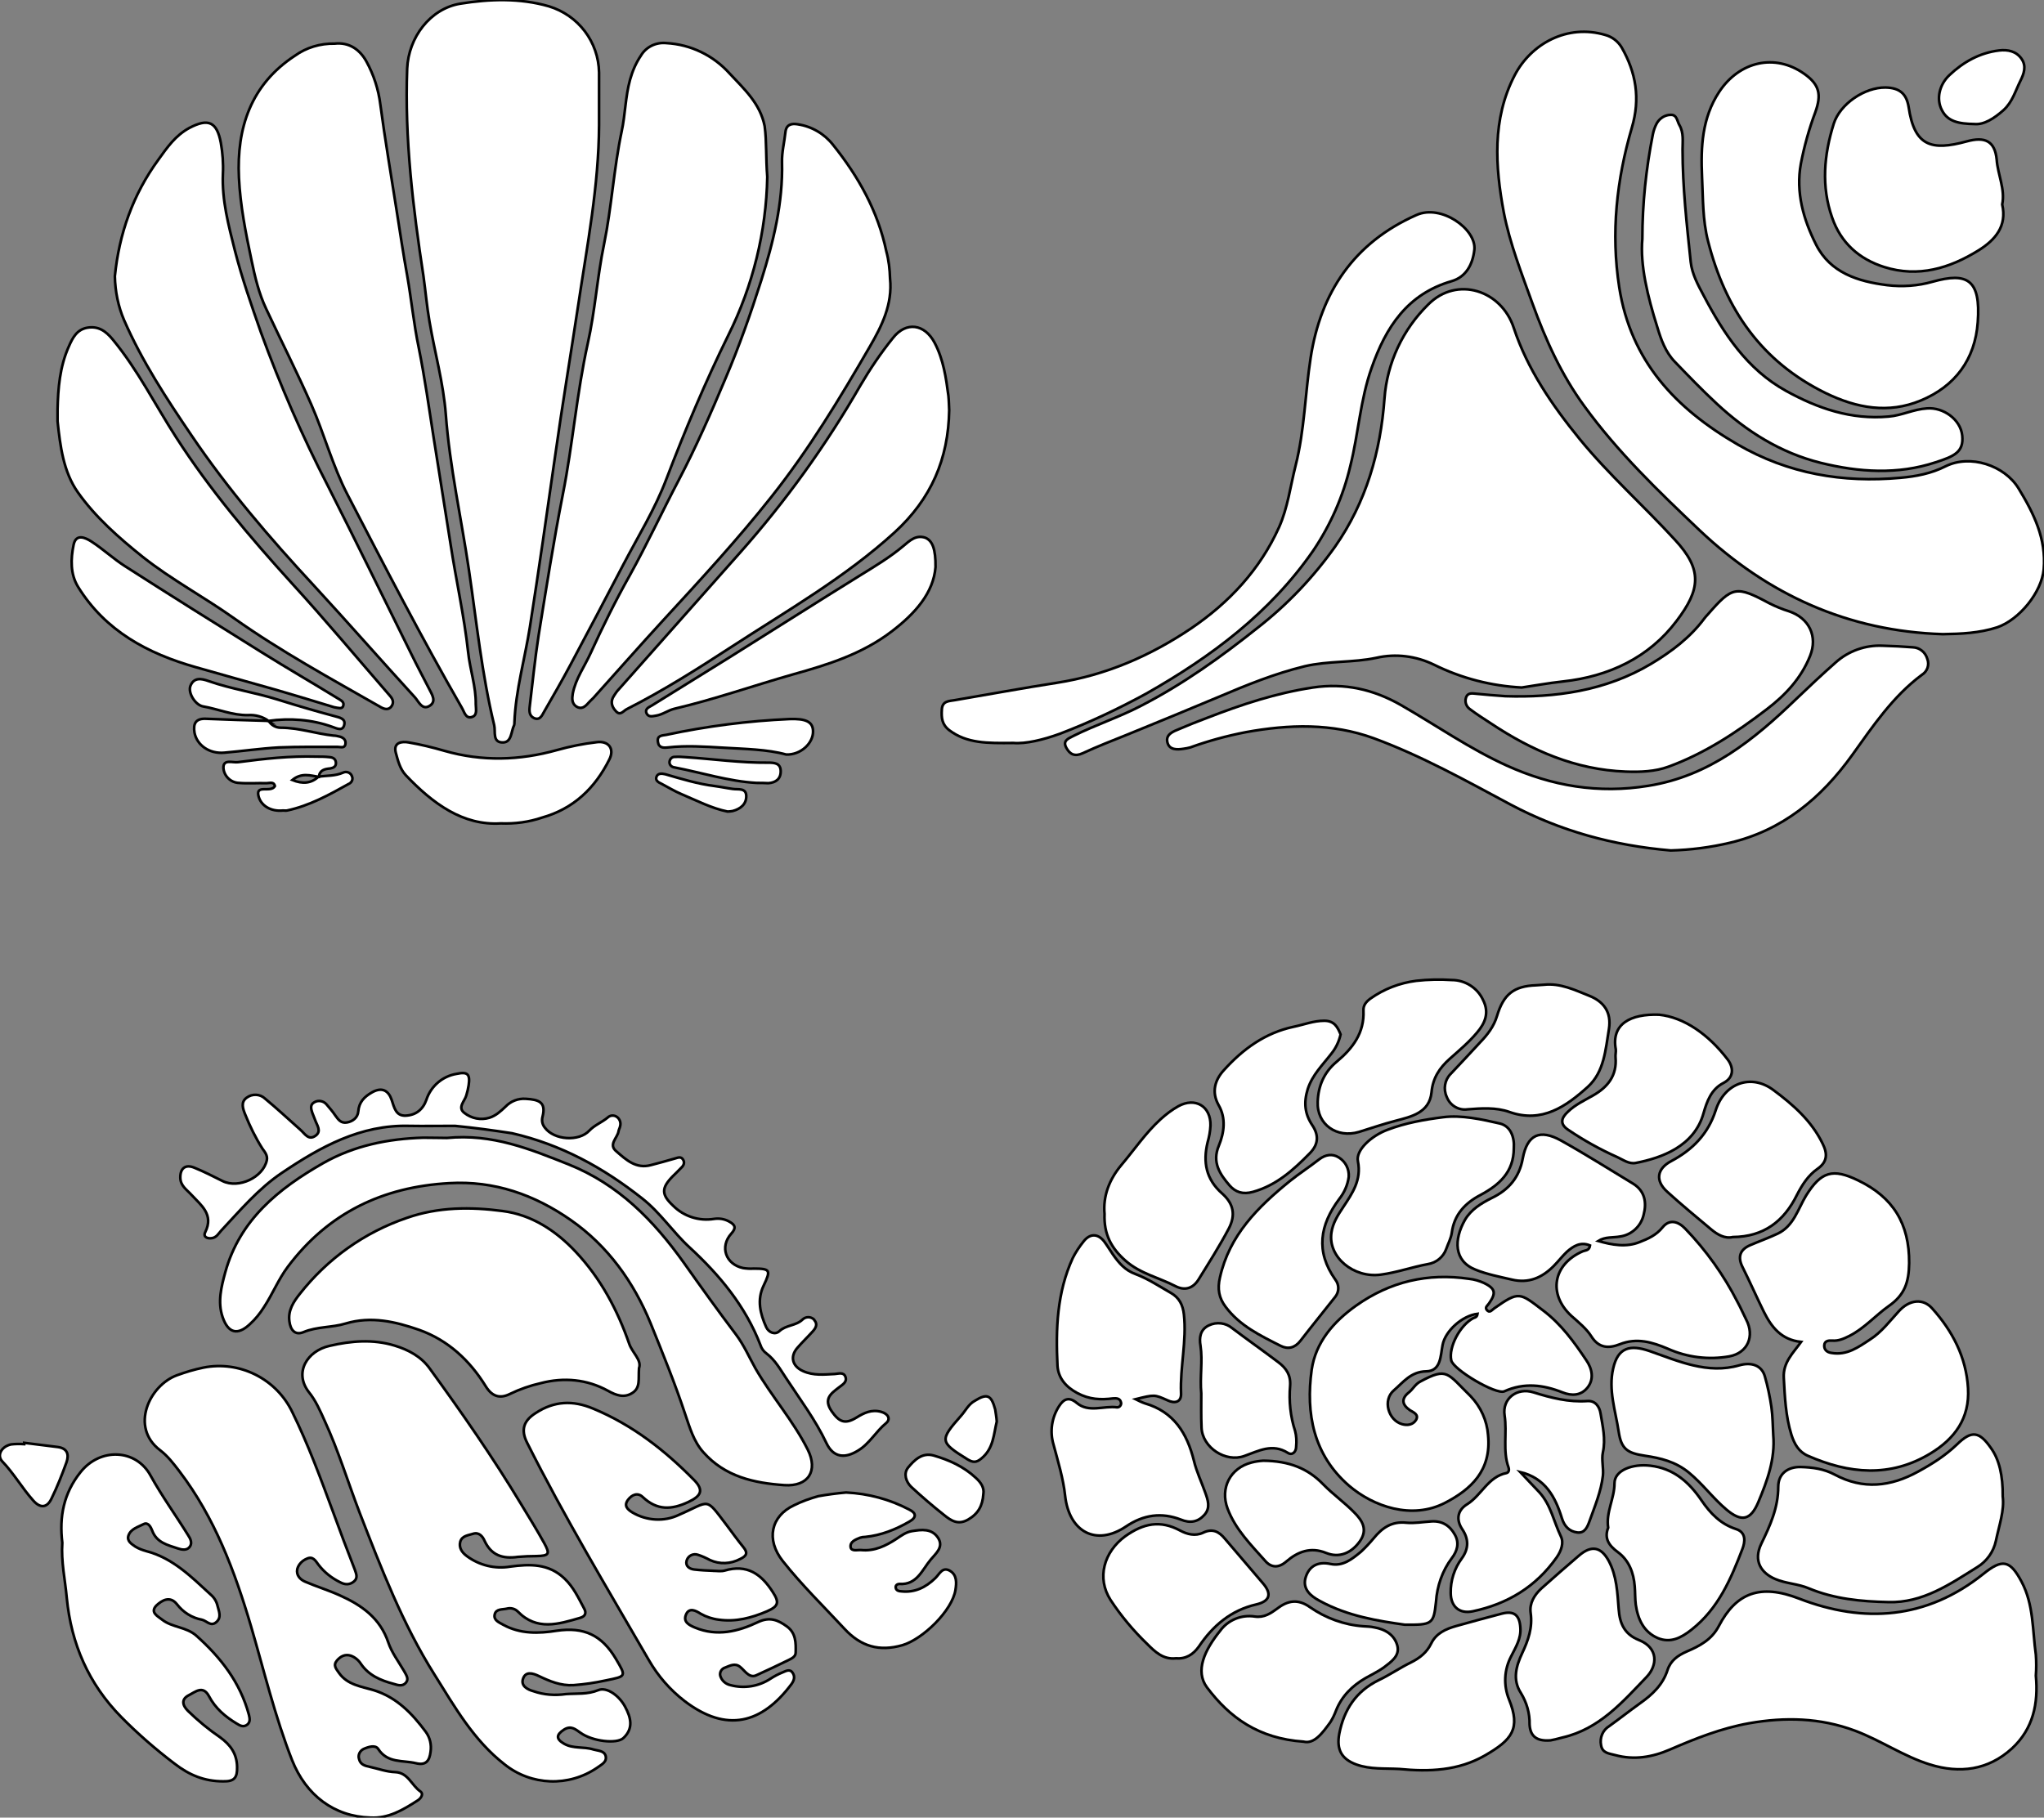 <?xml version="1.0" encoding="utf-8"?>
<!-- Generator: Adobe Illustrator 24.1.0, SVG Export Plug-In . SVG Version: 6.00 Build 0)  -->
<svg version="1.1" id="图层_1" xmlns="http://www.w3.org/2000/svg" xmlns:xlink="http://www.w3.org/1999/xlink" x="0px" y="0px"
	 viewBox="0 0 777.6 691.6" style="enable-background:new 0 0 777.6 691.6;" xml:space="preserve">
<rect x="0" y="0" width="777.6" height="691.6" fill="#808080" stroke="none"/>
<style type="text/css">
	.st0{fill:#FFFFFF;stroke:#000000;stroke-miterlimit:10;}
</style>
<path id="X038203M2Gra5Co14" class="st0" d="M578.9,261.6c-11.6-0.6-22.9-3.5-33.4-8.7c-6.8-3.3-14.5-4.3-21.9-2.6
	c-8.9,1.9-18.2,1.1-27.2,3.2c-11.5,2.8-22.3,7.2-33.1,11.8c-11.4,4.8-22.9,9.5-34.4,14.2c-5.7,2.3-11.4,4.5-17,7.1
	c-3,1.4-4.9,0.4-6.2-2c-1.5-2.7,0.5-3.5,2.7-4.6c8.4-4.2,17.4-7.1,25.8-11.5c15.9-8.2,30.3-18.5,44.2-29.6
	c11.3-8.8,21.2-19.2,29.5-30.9c11.8-16.9,17.3-36,18.8-56.4c1-13.6,7-26.3,16.7-35.8c10.9-10.9,27.8-5.4,32.5,9
	c5.2,15.7,14.5,29.3,25,42.2c11.2,13.7,24.4,25.4,36.3,38.4c10.5,11.3,9.8,18.8,0.6,30.9c-10.5,13.9-25.7,21.1-43.2,23
	C589.1,259.9,583.6,260.9,578.9,261.6z"/>
<path id="XCEFF00M1Gra5OT4_4_" class="st0" d="M739.1,241.3c-36-1.1-66.6-15-92.6-39.6c-15.6-14.8-31.1-29.7-43.8-47.2
	c-8.7-11.9-14.7-25.2-19.7-39c-4.1-11.4-8.6-22.8-10.9-34.6c-3.3-17.6-4.5-35.6,4.1-52.2c6.2-12,20-19.7,34.5-15.4
	c2.6,0.7,4.8,2.4,6.2,4.7c5.5,9.6,7.2,19.5,3.9,30.6c-5.8,19.8-8,40-4.8,60.7c4.4,28.1,21.4,46.1,45,59.8
	c19.3,11.2,40.1,14.7,62,12.7c5.8-0.5,11.7-1.6,17.2-4.4c9.3-4.6,22.3-0.4,27.7,8.4c5.8,9.5,10.6,19.2,9.6,30.8
	c-0.8,8.8-9.3,19.2-17.7,22.1C753,240.9,746.1,241.2,739.1,241.3z"/>
<path id="X6666FFM1Gra3Co13_3_" class="st0" d="M227.9,47.6c-0.1,23.1-4.5,45.6-7.9,68.3c-2.9,19.2-6.1,38.3-8.8,57.5
	c-3.1,21.7-6.2,43.4-9.6,65.1c-1.9,12.1-5.4,24-5.9,36.4c0,0.3,0,0.7-0.1,1c-1.2,2.4-0.9,6.5-4.2,6.6c-4.2,0.1-2.8-4.1-3.4-6.6
	c-4.7-19.4-6.7-39.3-9.6-59s-7.3-39.2-8.8-59.2c-0.9-11.9-4.2-23.5-6.2-35.3c-1-5.7-1.5-11.6-2.3-17.3c-4-26.2-7.2-52.4-6.2-79
	c0.5-11.8,8.7-22.8,20.2-24.7c11.2-1.8,22.6-2.2,33.7,1c11.2,3.4,18.9,13.5,19.1,25.2C227.9,34.3,227.9,40.9,227.9,47.6z"/>
<path id="X6666FFM1Gra3Co13_2_" class="st0" d="M291.9,67.3c-0.4,20.9-5.5,41.5-14.8,60.2c-8.8,17.9-16.5,36.2-23.6,54.8
	c-4.3,11.4-10.7,21.7-16.3,32.4c-6.7,12.8-13.4,25.6-20.2,38.3c-3.2,6-6.6,11.9-10,17.8c-0.8,1.4-1.5,3.3-3.7,2.5
	c-1.9-0.8-2-2.6-1.8-4.3c1.1-9.1,2-18.2,3.4-27.2c2.9-17.9,5.7-35.8,9.2-53.6c3.8-19.1,5.3-38.5,9.5-57.5
	c2.8-12.4,3.6-25.3,6.2-37.8c2.9-14.2,3.7-28.7,6.7-42.9c1.4-6.5,1.4-13.2,3.2-19.7c0.9-3.2,2.2-6.3,4.1-9.1c2-3.4,5.8-5.2,9.7-4.8
	c9.3,0.5,17.9,4.7,24.1,11.6c5.6,6,11.6,11.4,13.3,20C291.7,54,291.3,59.8,291.9,67.3z"/>
<path id="X6666FFM1Gra6Co13_3_" class="st0" d="M127.3,16.6c5.4-0.6,9.5,2.1,12.1,6.8c2.8,5.1,4.6,10.7,5.3,16.4
	c1.8,13.5,4.1,26.9,6.2,40.4c1.3,8.2,2.5,16.4,4,24.6c1.6,9.1,2.5,18.4,4.4,27.5c2.3,11.4,3.9,22.9,5.7,34.4
	c2.1,13.4,4.3,26.9,6.4,40.3c2.1,13.8,5.2,27.4,6.7,41.2c0.7,6.6,3,13,2.9,19.7c0,1.9,0.8,4.5-1.8,5c-2.1,0.4-2.6-2.1-3.5-3.6
	c-15.3-26.6-29.4-53.9-43.5-81.1c-5.6-10.8-8.8-22.9-13.7-34.1c-5.4-12.3-11.5-24.3-17.2-36.5c-2.8-5.9-4.3-12.2-5.6-18.5
	c-2.2-10.4-4.3-20.9-4.8-31.5c-0.9-18.9,4.5-35.4,21.3-46.4C116.5,18.1,121.8,16.5,127.3,16.6z"/>
<path id="XE51F1FM1Gra3OT28_4_" class="st0" d="M215.3,644.6c4.1-0.3,8.2,0.2,12.3-1.5c3.2-1.3,7.9,2,10.2,6.3
	c2.2,4.1,3.3,8.2-0.6,11.9c-2.5,2.4-11.9,1.3-16.4-2c-2-1.4-3.6-2.8-6.2-1.2c-3.1,2-3.1,3.6,0,5.4c3.5,2,7.5,1,11.2,2.2
	c1.7,0.5,4,0.4,4.6,2.4c0.6,2.4-1.6,3.3-3.2,4.5c-10.8,7.4-25.1,6.9-35.3-1.3c-11.7-9.1-18.9-21.8-26.6-34.1
	c-12.1-19.2-20.2-40.3-28.4-61.4c-4.5-11.7-8.1-23.7-13.4-35.2c-1.7-3.8-3.4-7.7-6-10.9c-5.8-7.5-0.6-15.7,7.9-17.6
	c8.2-1.9,16.5-2.6,24.7-0.1c5.3,1.6,10.2,4.2,13.5,8.9c12.2,16.8,24.1,33.9,34.8,51.7c2.9,4.8,5.9,9.6,8.6,14.5c2.3,4.2,2,4.9-3,5
	c-2.3,0-4.7,0.1-7,0.3c-5.7,0.8-10.1-0.5-12.7-6.2c-0.7-1.6-2.1-3.3-4.3-2.6c-1.8,0.6-4.2,0.7-4.9,3c-0.6,2.3,0.6,4.1,2.5,5.5
	c4.7,3.5,10.7,5,16.5,4c7.5-1,14.6-1.2,20.6,4.5c3.5,3.3,5.4,7.5,7.6,11.6c0.9,1.7,0.2,2.9-1.6,3.4c-8.2,2.4-16.5,5-23.7-2.4
	c-1.1-1.1-2.7-1.5-4.2-1.1c-1.7,0.4-4.1,0-4.6,2.2s1.6,3,3.2,3.9c6.5,3.6,13.5,3.4,20.4,2.3c10.3-1.5,17.1,1.6,22.5,10.7
	c4,6.8,4,6.6-3.8,8.2c-4.1,0.9-8.2,1.5-12.3,1.8c-4.9,0.3-9.1-1.5-13.3-3.5c-2.3-1.1-4.9-1.8-5.9,1s1.7,4.2,3.9,4.8
	C206.9,644.9,211.1,645.2,215.3,644.6z"/>
<path id="XE51F1FM1Gra3OT28_3_" class="st0" d="M140.9,691.6c-13.8-0.4-24.5-8.5-29.8-21.9c-6.5-16.6-10.6-33.8-15.6-50.9
	c-6.2-21-13.8-41.3-27.2-58.9c-2.2-2.9-4.5-5.9-7.4-8.1c-11.6-8.8-4-24.7,6.4-28.5c3.3-1.2,6.6-2.2,10-2.9
	c13.8-2.8,27.8,4.2,33.9,16.9c6,12.2,10.7,25,15.4,37.7c2.7,7.4,5.5,14.9,8.4,22.3c0.6,1.7,1.2,3.2-0.4,4.5s-3.4,1.2-5.1,0.3
	c-3.3-1.6-6.2-3.9-8.4-6.8c-1.1-1.5-2.1-3.3-4.4-2.2c-1.7,0.7-3.1,2.1-3.6,3.9c-0.5,2.4,1.1,4,2.9,4.8c4.4,1.9,9,3.3,13.4,5.3
	c8.2,3.7,15.2,8.6,18.3,17.8c1.3,3.9,3.9,7.3,6,10.9c0.8,1.5,2,3,0.7,4.5c-1.3,1.5-3.1,0.9-4.7,0.4c-4.9-1.3-9.4-3.2-12.4-7.6
	c-0.9-1.4-2.2-2.5-3.8-3.1c-2.2-0.7-3.9,0.2-5.3,1.8c-1.6,1.9-0.3,3.2,0.8,4.8c3.2,4.5,8.4,5.1,13.1,6.5c8.8,2.7,14.7,8.9,19.9,15.9
	c1.6,2.2,2.2,4.9,1.8,7.6c-0.4,3.2-1.6,5.3-5.6,4.3c-5-1.2-10.7,0.1-14.3-5.4c-1.1-1.7-3.8-0.8-5.6,0c-1.4,0.7-2.2,2.3-1.7,3.8
	c0.5,2.2,2.3,2.6,4.1,3c3.2,0.7,6.4,1.9,9.7,2c4.9,0.2,6.2,5.1,9.6,7.4c1.2,0.9,0.2,2.5-1,3.3C153.3,688.7,147.7,692,140.9,691.6z"
	/>
<path id="XFF99FFM1Color9_3_" class="st0" d="M774.5,637.6c1,10.6-1,20.2-9.1,27.7c-9.1,8.3-19.9,9.6-31.2,6.1
	c-10-3.1-18.7-9.2-28.6-12.9c-13.2-4.9-26.5-5.2-40.2-2.8c-10.6,1.9-20.4,5.8-30.1,10c-6.7,2.9-13.6,4.1-20.9,2.1
	c-2.2-0.6-4.8-0.7-5.3-3.7c-0.6-2.8,0.6-5.8,3.1-7.3c3.9-2.8,7.7-5.8,11.6-8.6c4.7-3.3,8.8-7.1,10.6-12.8c1.2-3.6,3.9-5.5,7.3-7
	c4.9-2.1,9.5-4.5,12.2-9.7c6.6-12.6,15.7-16.2,30.6-10.4c24.6,9.5,48.5,7.8,70-9.4c7.3-5.9,10.2-5.3,14.6,3
	c4.6,8.7,4.1,18.4,5.4,27.7C774.7,632.3,774.7,634.9,774.5,637.6z"/>
<path id="X6666FFM1Gra3Co13_1_" class="st0" d="M338.6,106c1,9.7-3.1,18-7.7,25.9c-11.4,19.7-23.2,39.2-37.4,57.1
	c-12.9,16.3-27,31.6-41.1,46.9c-9,9.8-17.8,19.8-26.7,29.7c-0.6,0.6-1.2,1.1-1.8,1.8c-1.3,1.5-2.7,2.7-4.7,1.4
	c-1.7-1.2-1.6-3-1.3-4.9c1.1-5.7,4.5-10.3,6.8-15.4c4.6-10.1,9.5-20,14.9-29.6c6.6-11.9,12.3-24.2,18.6-36.2
	c6.6-12.6,12.3-25.6,17.8-38.7c5.2-12.2,9.6-24.7,13.6-37.3c4.6-14.6,8.3-29.4,7.9-45c-0.1-3.8,0.9-7.6,1.3-11.4
	c0.3-3,2.4-3.4,4.7-3c5.3,0.8,10.1,3.6,13.4,7.8c9.7,12.1,17.1,25.3,20.3,40.6C338.1,99,338.5,102.5,338.6,106z"/>
<path id="X003399M1Gra1Co15_3_" class="st0" d="M43.7,105.1c1.6-16,6.8-31,16.6-44.4c3.3-4.6,6.4-9.1,11.7-12
	c7.2-3.8,10.5-2.4,12,5.6c0.7,3.9,1,7.9,0.8,11.9c-0.4,10,2.1,19.4,4.5,28.9c2.7,10.6,6.3,20.9,9.9,31.2
	c7.3,20.1,15.8,39.7,25.6,58.7c10.8,21.3,21.2,42.7,31.8,64.1c2.1,4.3,4.4,8.6,6.6,12.9c1.1,2.2,3,4.9,0.2,6.6s-4.1-1.6-5.5-3.2
	c-12.9-14.1-25.5-28.5-38.5-42.6c-16.8-18.1-32.8-36.8-46.6-57.2c-9.5-14-18.8-28.2-25.6-43.8C45,116.7,43.8,110.9,43.7,105.1z"/>
<path id="XCEFF00M1Gra5OT4_3_" class="st0" d="M647.5,67.2c-0.5-11.3,0-22.3,6.5-32.2c7.7-11.7,21.3-14.8,32.4-6.9
	c5.8,4.1,6.6,7.9,4.2,14.6c-2.4,6.4-4.2,12.9-5.5,19.6c-2,10.9,1,21.3,5.8,30.8c5.4,10.7,15.9,14,27,15.4c5.8,0.7,11.7,0.3,17.3-1.3
	c13.2-3.7,18.4-0.9,17.2,15.4c-1,14.1-8.6,24.4-21.7,29.8c-12.3,5.1-24.3,2.9-36.1-2.8c-24.5-12-38.2-31.9-44.8-57.8
	C647.7,83.7,647.9,75.4,647.5,67.2z"/>
<path id="XE51F1FM1Gra5OT28_1_" class="st0" d="M170,433c17.4-1.7,31.8,4.3,46.4,10.1c18.9,7.6,32.2,21.2,43.7,37.3
	c6.5,9.2,13.1,18.4,19.9,27.4c3,4,5,8.6,7.4,12.9c6.1,10.6,14.4,19.9,19.9,30.9c4,8,0.3,14.1-8.9,13.5c-11.6-0.8-22.6-3.2-30.9-12.6
	c-3.7-4.2-5.1-9.4-6.8-14.3c-3.9-11.8-8.6-23.3-13.2-34.7c-6.4-15.6-16.2-29.4-30.4-39.3c-13.8-9.6-29-15-46.2-14
	c-25.3,1.4-46,11.3-61.4,31.8c-3.6,4.8-5.8,10.4-9.1,15.4c-1.5,2.4-3.3,4.6-5.4,6.5c-4.6,4.3-8.2,3.4-10.3-2.7
	c-2-5.8-0.5-11.6,1-17.1c5.5-19.9,20.2-31.8,37.2-41.5c11.8-6.7,24.7-9.3,38.1-9.7C164.5,432.9,167.9,433,170,433z"/>
<path id="X81B540M2Gra5OT4_2_" class="st0" d="M635.6,323.6c-22-1.9-42-7.4-61-17.5c-17-9.1-33.8-18.5-52-25.2
	c-15.9-5.8-32.2-5.3-48.7-2.3c-7.2,1.4-14.2,3.3-21.1,5.8c-0.8,0.2-1.6,0.4-2.5,0.5c-2.6,0.4-5.5,0.5-6.2-2.5c-0.7-3,2.3-4.1,4.5-5
	c3.5-1.5,7-2.9,10.5-4.2c13.1-5.1,26.4-9.5,40.4-11.6c12-1.8,23,0.7,33.5,6.7c13.4,7.7,26.1,16.6,40.2,23
	c17.2,7.8,34.9,10.8,53.9,7.7c23.2-3.7,40.1-17.5,56.2-33c4.9-4.7,9.9-9.4,15-13.9c4.9-4.4,11.3-6.7,17.9-6.4
	c3.8,0.1,7.7,0.3,11.5,0.6c2.6,0.1,4.8,1.9,5.5,4.4c0.9,2.3,0,4.8-2.1,6.1c-11,8.2-18.6,19.5-26.4,30.4
	c-11.9,16.6-26.7,28.8-46.7,33.5C650.8,322.4,643.2,323.4,635.6,323.6z"/>
<path id="XFF99FFM1Color9_2_" class="st0" d="M685.2,510.6c-7.6-0.8-11.3-5.7-14.2-11.5c-2.8-5.7-5.3-11.4-8.1-17
	c-1.9-3.8-1-6.6,2.9-8.3c3.5-1.5,7.1-2.8,10.5-4.4c6.1-2.9,7.7-9.4,10.8-14.5c5.7-9.1,10.1-10.5,19.9-5.7
	c13.2,6.4,19.4,16.4,19.3,31.4c-0.1,7.3-1.7,12.1-7.7,16.3c-5.1,3.6-9.3,8.5-15,11.4c-2.2,1.1-4.2,2-6.6,1.8c-1.4-0.1-2.9,0.1-3,1.8
	c-0.1,1.7,1.1,2.7,2.8,2.9c5.8,1,10.2-2.2,14.6-5.1c4.4-2.8,7.5-7,11-10.8c4-4.4,9.2-5,12.7-1c7.7,8.6,12.9,18.5,13.6,30.3
	c0.7,11.5-5.1,19.3-14.4,24.9c-15.3,9.2-30.9,7.7-46.6,0.8c-3.4-1.5-5.1-4.5-6.2-8c-2.2-7.1-2.5-14.4-2.9-21.7
	C678.3,518.4,682.1,514.9,685.2,510.6z"/>
<path id="XE51F1FM1Gra5OT28" class="st0" d="M243.1,520.6c-0.3,4.2,0.6,7.4-2.5,9.4s-6.1,1-9.3-0.8c-8-4.4-16.8-5.2-25.6-2.9
	c-4,0.9-8,2.3-11.7,4.1c-3.8,1.9-6.8,1-9.2-2.9c-6.1-9.9-14.4-17.6-25.4-21.5c-8.9-3.1-18.2-5.3-27.9-2.4
	c-5.2,1.6-10.9,1.1-16.1,3.3c-3.2,1.3-4.9-0.9-5.3-4.1c-0.6-4.2,1.6-7.5,3.9-10.4c10.5-13.4,24.6-23.5,40.8-29
	c12-4.2,24.3-4.2,36.4-2.6c11,1.4,20.2,7.4,27.8,15.5c9.5,10.1,15.9,22.1,20.4,35.1C240.6,514.8,244.2,517.5,243.1,520.6z"/>
<path id="XE51F1FM1Gra3OT28_2_" class="st0" d="M271.2,597.7c1.5,0,3.1,0.3,4.5-0.1c8.5-2.5,13.9,1.3,18.3,8.2
	c2.6,4,2.1,5.4-2.2,7.3c-5.9,2.5-11.8,4.1-18.3,3.2c-2.5-0.3-4.9-1.1-7-2.3c-1.7-1.1-4.3-2.5-5.5,0.3s1,4,3.4,5
	c8.4,3.5,16.4,1.5,24-2.1c4.4-2.1,7.6-0.8,11,1.7c3.4,2.5,3.4,6.2,3.3,9.9c0,1.5-1.4,2.2-2.6,2.8c-4.1,2-8.3,4-12.5,5.9
	c-1.4,0.6-2.6,0-3.6-0.9c-0.9-0.8-1.6-1.7-2.5-2.4c-1.9-1.5-3.8-0.4-5.6,0.3c-1.4,0.4-2.2,1.8-1.9,3.1c0.5,1.8,2,3.2,3.9,3.6
	c5.2,1.4,10.8,0.5,15.3-2.5c1.4-0.9,2.9-1.7,4.4-2.3c1.3-0.5,2.9-1.6,4,0.2c0.9,1.4,0.5,2.8-0.5,4.2c-11.3,15.1-24.7,18.6-40.6,6.5
	c-5.6-4.3-10.2-9.6-13.7-15.7c-15.8-27.3-32.1-54.4-46.3-82.7c-2.4-4.8-1.4-8.3,3.4-11.3c6.9-4.5,14-4.9,21.8-1.6
	c14.9,6.2,27.2,15.8,38.4,27.2c3.7,3.8,2.7,6-2.2,8.3c-6.4,3-11.9,3.3-17.4-1.9c-1.9-1.8-4.1-0.9-5.6,1.1c-1.7,2.3-0.1,3.7,1.7,4.8
	c5.4,3.2,12.1,3.6,17.7,0.9c12.2-5.3,9.8-7,18.2,4c2.1,2.8,4.1,5.6,6.3,8.3c1.9,2.3,1.1,3.4-1.2,4.5c-3.6,1.9-7.8,2.1-11.5,0.4
	c-1.5-0.8-3-1.5-4.6-2c-1.7-0.6-3.6,0.3-4.2,2c0,0.1-0.1,0.2-0.1,0.3c-0.5,2,1.1,3.1,2.9,3.3c2.5,0.3,5,0.4,7.5,0.5L271.2,597.7z"/>
<path id="XF37FFFM2Gra6OT19_5_" class="st0" d="M562.1,499.9c-5.8,0.7-12.3,6.5-13.3,11.9c-0.8,4.1-0.6,9.9-6.2,10
	c-5.9,0.1-8.8,4.2-12.3,7.2c-4.4,3.7-2.2,11.4,3.1,12.9c2.1,0.6,4.2,0.2,5.3-1.6c1.2-2.1-1-2.9-2.3-3.7c-3.2-2.2-3.3-4.5-0.4-6.8
	c1.5-1.2,2.4-3.1,4.3-4.1c10.4-5.6,10.2-3.2,19.2,5.6c3.8,4,6.2,9.2,6.6,14.7c1.4,13.7-6.7,20.8-16.3,25.8
	c-12.7,6.6-27.4,1.4-36.6-6.5c-13.5-11.7-16.5-27.4-14.2-44.1c1.5-10.4,8.3-18.3,16.9-24.4c13-9.2,27.3-12.5,43-10.2
	c2,0.2,3.9,0.8,5.7,1.6c4.2,2.1,4.7,3.7,1.9,7.7c-0.5,0.8-1.7,1.5-0.9,2.5c1.1,1.4,1.9,0.1,2.9-0.6c9.4-6.6,9.6-6,18.5,0.8
	c7,5.3,11.8,12,16.5,19c2.2,3.2,3,7.1,0.5,10.3s-6.1,3.3-9.6,1.9c-7.3-2.9-14.6-3.8-22.1-0.4c-3.2,1.4-19.5-8.3-20.2-11.8
	c-1.1-5,3.4-13.5,8.5-16.1C561.2,501.3,561.9,501.2,562.1,499.9z"/>
<path id="X81B540M2Gra5OT4_1_" class="st0" d="M385.5,282.7c-10,0.1-17.6,0.2-24.3-4.8c-2.9-2.2-3.1-4.8-2.9-7.9
	c0.2-3.4,2.8-3.2,5-3.6c12.9-2.2,25.9-4.6,38.8-6.6c18.6-2.9,35.4-10.2,50.9-20.6c14.6-9.9,26.3-22.4,33.6-38.6
	c3.3-7.4,4.3-15.6,6.3-23.5c3.4-13.4,3.6-27.3,5.7-40.9c3.8-24.9,16.5-43.9,40.3-54.4c9.4-4.2,22.8,5.4,22,13.2
	c-0.6,5.5-3.1,10.4-8.7,12c-16.8,4.9-25,17.5-30.4,33c-4.3,12.1-5,25-8.1,37.3c-2.7,11.5-7.5,22.4-14.1,32.2
	c-16.4,23.7-38.8,40.4-63.5,54.4c-10.6,5.8-21.6,11-32.9,15.3C396.9,281.5,390.2,283.1,385.5,282.7z"/>
<path id="X6666FFM1Gra3Co13" class="st0" d="M361.1,156.1c-0.3,18.5-6.8,33.7-20.8,46.5c-18.9,17.2-40.8,29.7-62,43.5
	c-12.9,8.4-26,16.7-39.8,23.7c-1.4,0.7-2.5,2.7-4.2,0.8c-1.6-1.7-2.2-3.7-0.7-5.9c0.5-0.8,1.1-1.7,1.8-2.4
	c15.4-17.4,30.9-34.8,46.3-52.2c17.3-19.5,32.6-40.8,45.6-63.4c3.7-6.3,7.8-12.4,12.4-18.1c5-6.4,12.1-5.4,15.9,1.9
	c3.3,6.3,4.3,13.2,5.2,20.1C361,152.4,361,154.2,361.1,156.1z"/>
<path id="X6666FFM1Gra6Co13_2_" class="st0" d="M21.9,155.7c0.2-7.9,0.8-16.1,4.3-23.9c1.4-3.2,3-6.4,7-7.1c4.2-0.7,7,1.2,9.7,4.5
	c9.5,11.5,16.1,24.8,24.1,37.2c12.8,19.9,28,37.9,43.9,55.4c12.8,14,24.9,28.5,37.4,42.9c1.1,1.2,1.7,2.6,0.6,4.1s-2.8,1-4,0.3
	c-18.9-10.8-38-21.2-55.8-33.8c-11.4-8.1-23.8-14.7-34.8-23.4c-9.1-7.3-18-15.1-24.7-24.6c-5.5-7.8-6.7-17.6-7.7-27
	C21.9,158.8,21.9,157.4,21.9,155.7z"/>
<path id="XE51F1FM1Gra3OT28_1_" class="st0" d="M23.7,587c-1.2-9.8,0.5-18.8,6.9-26.8c7.5-9.5,21.2-8.9,26.7,1.3
	c4.3,7.8,9.6,15.1,14.3,22.7c0.8,1.2,1.6,2.8,0.7,4.2c-1.1,1.7-3.1,1.3-4.6,0.8c-3.9-1.3-8.1-2.2-9.8-6.8c-0.5-1.3-1.5-3.3-3.2-2.5
	c-2.1,1.1-4.9,1.8-5.8,4.3c-0.8,2.2,1.2,3.3,2.6,4.3c1.3,0.8,2.7,1.3,4.1,1.7c10.1,2.6,17.2,9.8,24.5,16.5c1.3,1.1,2.2,2.5,2.6,4.1
	c0.5,2.2,1.8,4.6-0.5,6.5c-2.1,1.7-3.6-0.6-5.4-1c-3.8-0.7-7.1-2.8-9.5-5.9c-2.6-3.3-5.7-1.5-7.8,0.5c-2.5,2.6,0.4,4,2.2,5.4
	c3.8,3,9.2,2.7,13,6.1c9.3,8.3,16.7,17.8,20,30.1c0.3,1.3,0.6,2.7-0.6,3.7c-1.4,1.1-2.7,0.5-4.1-0.4c-4.3-2.6-8.1-5.8-10.5-10.4
	c-2.3-4.3-5.2-1.6-7.6-0.4c-3,1.5-2.6,3.8-0.4,6c3.8,3.7,7.9,7.1,12.3,10.1c3.8,2.8,6.3,6.1,6.4,11.2c0.1,4.1-1,5.6-5.3,5.5
	c-7.1,0-12.8-2.3-18.6-6.8c-7.1-5.4-13.9-11.3-20.2-17.7c-12.4-12.6-19-27.8-20.7-45.3C24.8,601.2,23.2,594.2,23.7,587z"/>
<path id="XF37FFFM2Gra5OT19_7_" class="st0" d="M604.9,473.9c-3.6-1.5-6.3,0.2-8.8,2.4c-1.8,1.7-3.3,3.7-5.1,5.5
	c-4.4,4.4-9.5,6.6-15.8,5.1c-4.7-1.1-9.5-2-13.9-3.8c-8.3-3.3-8.2-11.5-4-18.9c2.3-4,6.3-6.4,10.3-8.4c6.4-3.1,10.4-7.8,11.7-15
	c1.7-9.1,6.5-11.3,14.6-6.8c9.3,5.2,18.3,10.9,27.4,16.4c4.5,2.8,5.2,7.2,4,11.8c-1,4.4-4.6,7.7-9,8.3c-2.7,0.5-5.6,0-8.3,1.7
	c5.2,1.5,10.7,2.5,15.8,0.4c3.1-1.2,6.3-2.6,8.7-5.6c2.7-3.3,6-2.2,8.6,0.5c8,8.3,14.7,17.7,19.9,27.9c1.2,2.2,2.2,4.5,3.3,6.7
	c3.3,6.3,0.6,12.7-6.4,14c-7.9,1.4-16,0.4-23.4-2.9c-5.9-2.5-11.8-4.3-18.3-1.7c-4.1,1.6-7.9,1.6-10.8-3c-1.9-3-4.9-5.4-7.6-7.8
	c-9-8.3-7-19.7,4.4-24.6C603.2,475.7,604.6,475.9,604.9,473.9z"/>
<path id="XFFB6F5M2Color19_5_" class="st0" d="M432,532.4c1.2,0.6,2.4,1.2,3.6,1.6c11,3.2,16,11.4,18.6,21.8c1,4.2,2.9,8.1,4.3,12.1
	c1,2.8,2.1,5.8-0.3,8.5s-5.4,3.3-9,1.8c-7.3-2.8-14.1-1.9-20.8,2.6c-11.4,7.7-21.7,2.1-23.2-11.7c-0.7-6.5-2.7-13-4.4-19.4
	c-1.5-5-0.7-10.4,2.2-14.8c1.7-2.6,3.7-3.5,6.6-1.1c4.6,3.9,10.3,1,15.4,1.7c0.8,0,1.4-0.6,1.5-1.4c0-0.1,0-0.2,0-0.3
	c-0.3-1.8-1.8-1.8-3.1-1.7c-4.7,0.6-9,0.4-13.5-2c-4.5-2.4-7.3-5.8-7.6-10.4c-0.7-14-0.2-27.9,5.8-41c1.1-2.2,2.5-4.3,4.1-6.3
	c2.4-3.1,5.4-3.1,7.8-0.1c1.2,1.6,2.2,3.3,3.3,4.9c2.3,3.3,4.6,6.1,8.7,7.6c4.8,1.8,9.1,4.7,13.5,7.2c3.1,1.8,4.5,4.5,4.9,8.2
	c1.1,10-1.5,19.9-1.1,29.9c0.2,3.4-2.3,4.1-5.2,2.7C439.2,530.6,439.2,530.6,432,532.4z"/>
<path id="X81B540M2Gra5OT4" class="st0" d="M572.7,264.9c18.7,0.6,38-1.9,55.4-12.3c7.7-4.6,14.9-10,20.3-17.3
	c0.4-0.5,0.8-1,1.3-1.5c9.4-10.8,10.8-11,23.5-4.2c2.4,1.2,4.8,2.2,7.4,3c7.7,2.6,11,9.6,8,17c-3.4,8.5-9.4,14.9-16.5,20.3
	c-11.5,8.8-23.6,16.8-37.3,21.8c-5.1,1.9-10.8,2.1-16.3,1.9c-19.1-0.7-35.8-8-51.4-18.4c-2.6-1.7-5.3-3.4-7.8-5.3
	c-1.5-1-2.1-2.8-1.6-4.4c0.7-2.2,2.6-1.6,4.2-1.5C565.1,264.3,568.2,264.6,572.7,264.9z"/>
<path id="XFF99FFM1Color9_1_" class="st0" d="M761.9,569.4c0.7,5.3-1.4,11.1-2.6,16.9c-0.9,4.2-3.5,7.8-7.1,10
	c-10.4,6.5-20.8,13.7-33.8,13.3c-10.3-0.2-20.6-1.2-30.2-5.2c-4.2-1.8-8.7-1.8-12.9-3.6c-5.1-2.2-8.5-6.7-5.2-13.5
	s6.4-13.6,6.4-21.6c0-4.9,3.6-7.6,8.5-7.5c4.5,0.1,8.9,0.7,13,2.9c10.8,5.8,21.3,4.6,31.8-1.2c5.3-2.9,10.2-6,14.6-10.2
	c5.7-5.6,8.6-5.1,13.1,1.4C760.5,555.3,762,561.4,761.9,569.4z"/>
<path id="X0399FFM1Gra5OT10" class="st0" d="M173.1,428.4c-6.4,0-11.9,0.1-17.4,0c-18.6-0.5-33.8,8-48.5,17.9
	c-8.9,6-15.8,14.2-23.1,22c-1,1.1-1.7,2.5-3.4,2.8c-1.6,0.3-3.6-0.3-2.6-2.3c3.3-6.7-1.6-10.2-5.2-14.1c-1.8-2-4.2-3.4-4.3-6.5
	c-0.1-3.6,1.9-5.3,5.3-3.9c3.7,1.5,7.2,3.3,10.8,5.1c6.1,3,15.4-1.4,16.8-7.9c0.4-1.9-0.8-3.2-1.7-4.5c-2.6-4.1-4.7-8.4-6.5-12.9
	c-0.9-2.2-1.8-4.7,0.5-6.4c2.1-1.6,5.1-1.5,7,0.3c4.6,3.8,9,7.9,13.5,11.9c1.7,1.5,3.1,4.2,5.8,2.2c2.3-1.7,0.5-3.9-0.2-5.9
	c-0.3-0.9-0.8-1.9-1.1-2.8c-0.5-1.5-0.9-3.1,0.8-4c1.5-0.9,3.5-0.5,4.6,0.8c1.2,1.4,2.4,2.8,3.4,4.3c1.1,1.5,2.1,3,4.4,2.6
	c2.2-0.4,4.1-1.8,4.3-4.2c0.3-3.6,2.3-5.6,5.3-7.3c3.8-2.1,6.2-0.6,7.4,2.9c1,3,1.6,6.2,5.4,6s6.5-2.3,7.8-6c1.7-5.2,6.1-9,11.5-9.9
	c4.2-0.9,5.2,0.1,4.6,4.3c-0.2,1.3-0.5,2.6-0.9,3.9c-0.6,2.2-3.5,4.6-0.7,6.7c2.7,2.1,6.2,2.8,9.5,1.8c2.5-0.8,4.3-2.5,6.1-4.2
	c2-2.1,4.8-3.2,7.7-3c5.1,0.3,7.8,1.3,6.4,6.8c-0.4,1.5-0.1,3,0.9,4.2c3.5,4.7,12.9,5.4,16.9,1.1c2-2.1,4.7-3.1,6.9-4.9
	c1-1,2.5-1.1,3.6-0.3c1.1,0.8,1.6,2.2,1.2,3.6c-0.1,0.6-0.5,1.2-0.6,1.9c-0.4,2.5-4,5-0.8,7.6c3.7,3.2,7.5,6.8,13.2,5.2
	c3-0.8,6.1-1.6,9.1-2.5c1.1-0.3,2.3-0.9,3.1,0.5c0.7,1.2,0.1,2.3-0.8,3.1c-1,1.1-2.1,2.1-3.2,3.2c-4.4,4.5-4.3,7,0.2,11.2
	c4.1,4.1,9.9,5.9,15.5,5c2-0.3,4,0,5.8,1c2.4,1.3,2.7,2.5,0.8,4.6c-4.5,5-2.1,11.7,4.5,13.1c1.3,0.2,2.7,0.3,4,0.2
	c6.4,0,6.6,0.6,3.8,6.5c-2.6,5.4-1.3,10.7,1,15.8c1,2.1,3.4,3,5,1.5c2.6-2.4,6.3-2,8.8-4.4c1.2-1.2,3.2-1.2,4.4,0
	c0.1,0.1,0.1,0.1,0.1,0.2c1.4,1.6,0.5,3.1-0.7,4.4c-1.9,2.1-3.9,4-5.8,6.2c-2.9,3.4-1.8,7,2.2,8.8s8,1.3,12.1,1.1
	c1.4-0.1,3.3-0.8,4,1c0.8,2-1,3-2.3,4c-3.1,2.4-6.2,4.4-2.9,9.2c2.8,4,5,5.1,9.4,2.4c2.9-1.8,5.8-3.2,9.4-2.2
	c2.6,0.7,3.8,2.7,1.9,4.3c-3.9,3.2-6.3,7.8-10.6,10.4c-5.1,3.2-9.5,2.7-12.1-2.8c-4.2-8.9-10.1-16.7-15.4-24.8
	c-2.2-3.3-4.1-6.8-7.4-9.3c-1.1-0.8-1.9-1.9-2.3-3.2c-5.7-14.8-15.5-26.6-27-37.2c-6.3-5.8-11.1-13.2-18-18.6
	c-14.8-11.7-30.8-20.5-49.5-24.8C187.6,430.1,180.4,429.1,173.1,428.4z"/>
<path id="XCEFF00M1Gra5OT4_2_" class="st0" d="M624.8,90.9c0-13.3,1.4-26.7,4-39.8c0.3-1.5,0.8-2.9,1.5-4.2c1.1-1.9,3.1-3.2,5.3-3.2
	c2.4-0.1,2.4,2.4,3.3,3.9c1.7,2.9,1.2,6.2,1.2,9.3c0,14.3,1.6,28.6,3.1,42.8c0.5,4.6,2.8,8.8,5,12.9c7.6,14.4,16.4,27.9,31.2,36.1
	c12.1,6.7,24.9,11.1,39.1,9.8c5-0.4,9.5-2.8,14.6-3.1c6.2-0.5,12.8,4.2,13.4,10.4c0.6,6.2-3,7.8-10.1,10.1
	c-14.5,4.8-29.2,3.8-43.8,0.2c-15.2-3.8-28.1-11.9-39.5-22.5c-5.5-5.1-10.7-10.5-15.9-15.9c-3.6-3.7-5.3-8.5-6.7-13.2
	C626.8,112.8,623.9,100.8,624.8,90.9z"/>
<path id="XCEFF00M1Gra5OT4_1_" class="st0" d="M761.7,77.8c1.9,8.3-2.7,13.5-8.9,17.4c-11.1,6.9-23,10.5-36,6.4
	c-9.5-3-16.5-9.2-19.8-18.8c-4.2-11.9-3.1-23.9,0.6-35.7c2.4-7.6,11.8-13.9,19.7-13.8c5.5,0.1,8,2.5,8.8,7.4
	c2.2,14.9,8.6,16.8,22.1,13.1c6.9-1.9,10.7-0.2,11.4,6.9C760,66.5,762.9,71.9,761.7,77.8z"/>
<path id="XF37FFFM2Gra6OT19_4_" class="st0" d="M578.3,560.1c2.4,2.6,4.9,5.1,7.3,7.7c4.4,4.8,5.5,11.2,8.2,16.8
	c1.2,2.4,0.2,5.4-1.6,8c-7.9,11.2-18.7,17.7-31.9,20.5c-5.1,1.1-8.4-1.8-8.4-7c-0.1-4.7,1.4-9.3,4.2-13.1c2.7-3.7,2.7-7.4,0.2-11.1
	c-2.6-3.9-1.6-7.4,1.8-9.5c5.5-3.4,8-10.5,15-11.9c0.9-0.2,1.1-1.2,0.8-2.1c-2.3-6.4-0.5-13.2-1.5-19.8c-1-6.4,4.7-10.8,11-8.8
	c6.7,2.1,13.4,3.8,20.5,3.3c3.1-0.2,4.6,2.2,5,4.7c0.8,4.9,2,9.7,0.9,14.8c-0.6,2.8,0.3,6,0,8.9c-0.7,6-3.1,11.7-5.1,17.3
	c-0.8,2.2-1.8,4.7-4.7,4.3s-4.8-2.2-5.8-5.4C591.7,569.6,587.9,562.4,578.3,560.1z"/>
<path id="XF37FFFM2Gra5OT19_6_" class="st0" d="M575.9,436.9c0,9.1-5.6,14-12.7,17.8c-5.9,3.1-10,7.5-10.9,14.4
	c-0.3,2.1-1.4,4.1-2.1,6.1c-1.1,3.1-3.8,5.3-7,5.8c-6,1.1-11.8,3.2-17.9,4c-10.3,1.4-20.1-6.6-18.8-15.9c0.5-3.7,2.5-6.8,4.5-9.8
	c3.5-5.3,7-10.3,5.6-17.4c-0.9-4.3,5.1-9.7,11.2-12c6.8-2.6,14.1-3.9,21.2-4.8c7-0.9,14.6,0.8,21.6,2.4
	C574.7,428.5,576.2,432.7,575.9,436.9z"/>
<path id="XF37FFFM2Gra5OT19_5_" class="st0" d="M532.3,673.1c-5.5-0.3-11,0.2-16.3-1.7c-5.7-2.1-7.6-5.7-6.5-11.7
	c1.8-9.2,6.4-16.2,15-20.4c4.2-2,8.1-4.7,12.2-6.7c3.4-1.7,6.1-3.8,7.8-7.3c1.9-3.9,5.6-5.5,9.5-6.6c5.8-1.6,11.5-3.2,17.3-4.7
	c4.7-1.2,6.8,0.5,7.1,5.4c0.3,4.1-1.8,7.4-3.5,10.8c-2.7,5.1-3,11.1-0.8,16.5c4.5,11.1,1.1,15.3-9.1,21.2S543.7,674.2,532.3,673.1z"
	/>
<path id="XF37FFFM2Gra5OT19_4_" class="st0" d="M674.6,546c0.8,9.1-2.3,17.5-5.7,25.6c-2.9,6.9-6.4,7.6-12.1,2.8
	c-5.1-4.3-9-9.7-14.2-14s-10.9-5.6-16.9-6.5c-6.6-1-8.9-2.5-9.9-9.1c-1.2-8-4-15.9-2.1-24.1c1.8-8,6.4-9.2,13.9-6.6
	c10.9,3.8,22,8.9,34.1,5.4c4.6-1.3,8.5,0,9.7,4.2c1.1,3.8,1.9,7.7,2.5,11.7C674.4,539,674.4,542.5,674.6,546z"/>
<path id="XE51F1FM1Gra3OT28" class="st0" d="M321.9,567.9c8.4,0.4,16.6,2.6,24,6.5c2.7,1.3,2.9,3,0,4.6c-5.2,3-10.7,5.2-16.7,5.8
	c-0.7,0-1.4,0.1-2,0.3c-1.7,0.7-3.9,1.5-3.6,3.6c0.3,1.7,2.5,1,4,1.1c5.1,0.5,9.4-1.6,13.5-4.3c1.8-1.2,3.5-2.5,5.8-2.9
	c3.7-0.6,7.6-1.1,10,2.6c2.2,3.5-0.9,5.9-2.8,8.2c-3.3,3.9-5.2,9.7-11.9,9.3c-0.8,0-1.7,0.5-1.4,1.6c0.2,0.9,1.2,1.2,2,1.2
	c5.2,0.6,9.4-1.5,13-5c1.6-1.5,2.7-4.5,5.6-2.8c2.7,1.6,2.5,4.6,2.1,7.2c-1.2,7.9-12.4,18.8-20.2,21.1c-8.8,2.5-15.8,0.5-22-6.2
	c-7.9-8.5-16.3-16.7-23.5-25.8c-6.5-8.2-4.5-17.1,4.2-21.2c3-1.5,6.1-2.6,9.3-3.5C314.7,568.7,318.3,568.2,321.9,567.9z"/>
<path id="XF37FFFM2Gra5OT19_3_" class="st0" d="M495.9,662.7c-17.2-1.2-28.1-9.2-36.7-20.6c-4.7-6.3-0.9-14.3,5-21.6
	c3-4.1,8.1-6.2,13.2-5.4c3.5,0.5,6-1.2,8.6-3.1c3.9-3,7.8-3.7,12.3-0.5c6,4.2,13.1,6.8,20.4,7.3c1.3,0.1,2.7,0.1,4,0.4
	c4.2,0.7,7.8,2.8,8.9,7c1,4-2.5,6.2-5.2,8.3c-2.1,1.5-4.6,2.7-6.9,4c-5,2.9-9,6.8-11.2,12.3c-0.6,1.6-1.3,3.1-2.2,4.5
	C503,659.6,499.9,663.7,495.9,662.7z"/>
<path id="XF37FFFM2Gra5OT19_2_" class="st0" d="M589.9,662.2c-5.9,0.5-7.8-2.1-8-6.1c0.1-4.2-1.1-8.3-3.3-11.9
	c-3.3-5.1-1.8-10.3,0.5-15.2s4-9.7,3.2-15.3c-0.5-3.7,1.4-6.8,4.1-9.3c4.7-4.2,9.5-8.4,14.3-12.5s8.4-3.3,11.3,2
	c3.1,5.8,3.3,12.2,3.8,18.4c0.4,5.5,2.2,9.5,7.6,11.7c7.6,3,7.2,9.7,3,14.1c-9.1,9.5-18,19.8-31.9,23
	C592.4,661.7,590.5,662.1,589.9,662.2z"/>
<path id="XFF99FFM1Color9" class="st0" d="M659.2,470.7c-3,0.7-5.8-0.9-8.2-2.9c-5.6-4.7-11.2-9.3-16.7-14.3
	c-4.7-4.2-4-8.8,1.5-11.7c8.1-4.3,14-10.3,16.9-19.3c3.3-10.4,13.5-14.1,22-7.7c7.4,5.5,14.5,11.7,18.7,20.4
	c1.9,3.8,1.8,6.9-1.9,9.5c-3.6,2.5-5.9,6.1-7.9,10C678.7,464.6,671.1,470.6,659.2,470.7z"/>
<path id="XFFB6F5M2Color19_4_" class="st0" d="M501.3,419.2c0.2-6.1,2.5-11.3,7.2-15.2c6.1-5.1,10.6-11,10.2-19.5
	c-0.1-2,1-3.3,2.6-4.5c5.2-3.7,11.2-6,17.5-6.8c4.5-0.5,9-0.6,13.5-0.3c5.1,0,9.8,3,11.9,7.6c2.5,4.9,0.7,8.9-2.3,12.4
	c-3.1,3.7-6.8,6.8-10.4,10c-3.8,3.4-6.4,7.2-6.9,12.7c-0.8,7.9-7.8,9.3-13.8,10.9c-4.7,1.2-9.2,2.8-13.8,4.2
	C508.6,433.2,500.9,427.9,501.3,419.2z"/>
<path id="XFFB6F5M2Color19_3_" class="st0" d="M420.2,461.9c-0.6-6.7,1.7-13,6.4-18.6c4.9-5.8,9.2-12.2,14.9-17.4
	c2.1-1.9,4.3-3.6,6.8-5c6.4-3.5,12.4,0,12.2,7.4c-0.1,2.2-0.5,4.3-1.1,6.4c-1.8,7.5-0.6,14,5.5,19.4c4.4,3.9,5.3,8.2,2.5,13.5
	c-3.5,6.6-7.5,12.9-11.4,19.2c-2.1,3.4-5.2,4.5-9,2.5c-6.2-3.2-13.2-4.7-18.7-9.5S419.9,469.7,420.2,461.9z"/>
<path id="XF37FFFM2Gra5OT19_1_" class="st0" d="M611.8,581.3c-0.9-6,2.4-11.1,2.4-16.9c0-5,6.9-7.5,13.6-6.7
	c8.9,1,14.8,6.3,19.5,13.2c3.4,5,7.3,9,13.1,10.9c4.1,1.3,3.4,5.1,2.5,7.5c-4.4,11.5-9.2,22.8-19.4,30.8c-3.9,3.1-8,5.2-12.8,3.2
	c-5.4-2.3-7.6-7.2-8.4-12.7c-0.3-2.3-0.2-4.7-0.4-7c-0.4-5.2-2.2-9.9-6.4-13C612.1,588.1,610.2,585.4,611.8,581.3z"/>
<path id="XFFB6F5M2Color19_2_" class="st0" d="M631.2,386.1c9.5,1,18.8,7.5,26.1,17.1c2.1,2.8,2.6,6.7-1.7,8.9
	c-4.6,2.4-6.2,6.9-7.5,11.4c-3.5,12.7-16,17.1-25.8,19c-2.6,0.5-4.8-1.2-7-2.2c-6.5-2.9-12.8-6.4-18.7-10.4
	c-3.3-2.2-2.7-4.5-0.1-6.9c2.8-2.7,6.3-4.3,9.6-6.2c5.6-3.2,9.1-7.6,8.5-14.5c-0.1-1,0.2-2,0.1-3
	C612.9,389.6,620.3,385.7,631.2,386.1z"/>
<path id="XFFB6F5M2Color19_1_" class="st0" d="M587.3,374.7c6.3-0.7,11.8,2,17.3,4.2s8.5,6.2,7.5,12.6c-1.3,7.9-1.8,16.3-8,22
	c-8.3,7.5-17.5,14-29.9,9.6c-5.1-1.8-10.6-1.4-15.9-1c-3.4,0.5-6.7-1.5-7.9-4.7c-1.4-3-0.8-6.5,1.5-8.8c3.8-4,7.5-8,11.2-12
	c2.8-2.9,5.2-6,6.4-10c2.5-8.3,6.4-11.4,14.9-11.7C585.3,374.8,586.3,374.8,587.3,374.7z"/>
<path id="XF37FFFM2Gra6OT19_3_" class="st0" d="M513.1,447.8c-0.4,3.1-1.7,6-3.6,8.4c-7.4,9.9-9.1,20-1.5,30.7
	c1.5,1.9,1.5,4.6,0,6.5c-4.4,5.6-8.9,11.1-13.3,16.8c-2.1,2.7-4.7,3.3-7.5,1.9c-7.7-3.9-15.5-7.6-20.9-14.8
	c-2.6-3.4-3.2-6.9-2.2-11.2c3.6-16.1,14.4-26.8,26.6-36.7c3.6-2.9,7.5-5.4,11.2-8.3c2.4-1.8,5-2.2,7.4-0.7
	C511.9,442,513.3,444.8,513.1,447.8z"/>
<path id="X6666FFM1Gra5Co13_3_" class="st0" d="M355.9,215.8c-0.8,9.8-7.7,17.6-16.6,24.4c-11.2,8.6-24.3,12.7-37.6,16.4
	c-15.1,4.3-29.9,9.5-45.2,13.1c-2.4,0.6-4.4,2.2-6.9,2.6c-1.3,0.2-2.8,0.7-3.6-0.8c-0.8-1.7,0.8-2.4,1.9-3
	c9.8-6.1,19.7-12.2,29.5-18.3c16.8-10.5,33.4-21.1,50.2-31.5c5.5-3.4,11-6.7,16-10.9c2.4-2,4.8-4.4,8.4-3.2
	C354.7,205.7,356,208.9,355.9,215.8z"/>
<path id="XF37FFFM2Gra5OT19" class="st0" d="M447.3,631c-4.8,0.5-7.9-2.5-10.8-5.4c-5.3-5.1-10-10.7-14-16.8
	c-5.4-8.4-2.5-18.3,5.5-24.2c7-5,13.4-6.3,21-2.2c2.6,1.4,5.7,2.2,8.7,0.8c3.5-1.7,6-0.5,8.3,2.3c4.8,5.7,9.7,11.3,14.5,17
	c3.5,4.1,2.5,6.8-2.6,8c-9.6,2.2-16.5,8.1-21.8,16C453.9,629.6,451.1,631.3,447.3,631z"/>
<path id="XFFB6F5M2Color19" class="st0" d="M510,393.6c-0.6,2.7-1.8,5.2-3.5,7.3c-3.3,4.3-7.2,8-9,13.5c-1.6,5.2-1.1,9.5,1.7,13.7
	c2.7,4,2.3,7.5-1,10.8c-6.2,6.3-12.6,12.1-21.5,14.6c-3.9,1.1-6.7,0.1-8.9-2.4c-3.7-4.3-6.8-8.8-4.1-15.2c2-4.9,2.8-10.4-0.1-15.4
	c-2.8-5-1.4-9.6,2-13.3c7.2-8,15.7-14.2,26.5-16.5c3.9-0.8,7.6-2.3,11.7-2.3C507.7,388.4,508.9,390.9,510,393.6z"/>
<path id="X003399M1Gra1Co15_2_" class="st0" d="M127.1,269.1c-6.9-2.1-14.4-4.4-22-6.6c-10.2-2.9-20.4-5.7-30.5-8.6
	c-18.4-5.2-34.5-13.8-44.9-30.6c-3-4.9-2.8-10.6-1.7-16c0.9-4.4,4.5-2.7,6.7-1.3c4.5,2.9,8.4,6.6,12.8,9.4
	c17.3,11.1,34.7,22,52.2,32.9c9.6,6,19.3,11.6,28.9,17.5c1.1,0.7,2.6,1.3,1.9,3C130,269.8,128.8,269.4,127.1,269.1z"/>
<path id="X003399M1Gra1Co15_1_" class="st0" d="M190.5,313.3c-14.4,0.9-25.8-7.5-36.1-18.3c-2.3-2.5-3-5.6-3.8-8.5
	c-1.1-4,2.2-4.5,4.9-4c4.6,0.8,9.1,1.9,13.6,3.2c14.3,4.1,28.5,3.7,42.8-0.3c5-1.4,10-2.4,15.1-3c4.5-0.6,6.9,2.5,4.8,6.6
	c-5.4,10.8-13.5,18.7-25.6,22.1C201.2,312.8,195.9,313.5,190.5,313.3z"/>
<path id="XF37FFFM2Gra6OT19_2_" class="st0" d="M534.4,618.2c-9.9-1.4-21.7-3.2-32.4-9.1c-3.4-1.8-6.4-4.4-5.4-8.5
	c1.2-4.5,4.5-6.6,9.6-5.5c4.7,1,8.2-1.9,11.6-4.7c1.7-1.6,3.3-3.3,4.8-5.1c3.2-3.9,6.8-6.5,12.4-5.9c3.1,0.3,6.3-0.3,9.5-0.5
	c4.1-0.3,7.1,1.6,9,5.1c1.8,3.2,0.8,6.3-1.2,8.9c-3.6,4.8-5.6,10.6-6,16.6C545.4,618,544.9,618.3,534.4,618.2z"/>
<path id="XF37FFFM2Gra6OT19_1_" class="st0" d="M457,530.2c-0.6-6.3,0.6-12.2-0.3-18.2c-0.5-2.9-0.2-6.1,3.2-7.7
	c2.9-1.4,6.4-1,8.9,1.1c5.8,4.4,11.8,8.6,17.6,13c2.9,2.2,4.7,4.8,4.4,8.9c-0.5,5.8,0.1,11.7,1.9,17.2c0.5,1.9,0.6,3.9,0.4,5.9
	c0,2.1-1.5,3.5-3.2,2.4c-5.9-3.7-11.1-0.7-16.5,1.2c-7.1,2.6-16-3.2-16.3-10.8C456.9,538.9,457,534.4,457,530.2z"/>
<path id="XF37FFFM2Gra6OT19" class="st0" d="M480.6,555.8c9.8,0.1,16.9,2.9,22.8,9c3.7,3.8,8.1,6.9,11.8,10.7c3,3,5.3,6.5,2.1,11
	c-3.2,4.5-7.9,6.4-12.8,4.4c-5.9-2.4-10.8-0.5-15.2,3.3c-2.9,2.5-5.7,2.3-7.9-0.2C476,587.9,470,582,467,574
	c-2.9-7.8,1-15.4,9.1-17.5C477.6,556.1,479.1,555.9,480.6,555.8z"/>
<path id="XCEFF00M1Gra5OT4" class="st0" d="M751.2,47.2c-6-0.1-10.3-0.9-12.5-5.4c-2.1-4.1-1-9.5,2.9-13.2c5.3-5,11.5-8.5,18.9-9.4
	c3.4-0.4,6.5,0.3,8.5,3.1s1,5.7-0.4,8.5c-1.9,3.8-3,8-6.4,11.1C758.6,45.1,754.8,47.5,751.2,47.2z"/>
<path id="X6666FFM1Gra6Co13_1_" class="st0" d="M121.2,295.5c3.1-0.4,6.3-0.2,9.3-1.5c1.2-0.6,2.7-0.1,3.3,1.1c0,0,0,0.1,0,0.1
	c0.6,1,0.2,2.3-0.8,2.9c-0.1,0-0.1,0.1-0.2,0.1c-7.5,4.2-15.1,8.4-23.6,10.2c-0.5,0.1-1,0-1.5,0c-4.7,0.5-8.6-1.9-9.4-5.7
	c-0.9-4.3,4.8-0.9,6.3-3.6c-0.4-1.8-2-1.1-3.2-1.1c-3.5-0.1-7,0.2-10.5-0.1c-3.1-0.1-5.7-2.6-5.9-5.7c-0.1-3.5,3.5-1.9,5.6-2.2
	c9.9-1.3,19.8-2.4,29.8-2.1c1.7,0,3.3,0,5,0.2c1.2,0.1,2.3,0.6,2.4,2.1s-1,2-2.2,2.2c-2.1,0.2-4,0.6-4.3,3.2
	c-3.2-0.5-6.6-1.7-10.1,1.2C115.2,298.4,118.4,298.1,121.2,295.5z"/>
<path id="X6666FFM1Gra5Co13_2_" class="st0" d="M299.1,287.1c-7.3-2-15.7-2.1-24-2.6c-7-0.4-14-0.9-21-0.1c-1.7,0.2-3.5,0.2-3.8-2.1
	c-0.4-2.5,1.5-2.4,3.2-2.7c15.4-3.3,31.1-5.3,46.9-6c5.9-0.2,8.8,0.9,8.9,4.5C309.5,282.7,304.7,287.3,299.1,287.1z"/>
<path id="X003399M1Gra1Co15" class="st0" d="M102.2,274.3c1,1.6,2.7,2.6,4.6,2.6c6.9,0,13.4,2.3,20.1,3c0.8,0,1.6,0.2,2.4,0.4
	c1.4,0.4,2.4,1.3,2.1,2.9s-1.8,1-2.9,1c-7.5,0-15-0.1-22.4,0.2c-7,0.4-13.9,1.4-20.8,2c-5.7,0.5-10.4-2.9-11.3-7.6
	c-0.6-3.5,0.5-5.5,4.4-5.3c8,0.3,15.9,0.6,23.9,0.8L102.2,274.3z"/>
<path id="X990000M1Gra5OT24_2_" class="st0" d="M374.1,568.5c-0.3,4.5-2,7.5-5.8,9.7s-6.5,0.4-9.1-1.7c-4.3-3.4-8.5-7-12.5-10.7
	c-2.1-2-3-5.1-1.3-7.3c2.3-2.8,5.3-5.9,9.7-4.7c5.9,1.7,11.5,4.2,16.1,8.5C373.2,564.1,374.5,566.1,374.1,568.5z"/>
<path id="X6666FFM1Gra6Co13" class="st0" d="M102.3,274.4c-2.3-1.7-5.1-2.5-8-2.3c-5.9,0.1-11.3-2.3-17-3.3c-3-0.5-5.8-5.1-4.9-7.7
	c1.3-3.5,4.3-2.9,6.8-2c8.8,3.1,18,4.4,26.8,7.2c7,2.2,14.2,4.3,21.3,6.2c1.8,0.5,4.1,0.9,3.7,3.1c-0.5,2.9-3,1.5-4.5,1
	c-8-2.9-16.2-3.4-24.5-2.3L102.3,274.4z"/>
<path id="X990000M1Gra5OT24_1_" class="st0" d="M9.2,549c4.3,0.5,8.5,1.1,12.8,1.6c3.7,0.5,4.3,2.9,3.3,5.8
	c-1.7,4.7-3.5,9.3-5.7,13.8c-1.7,3.6-4.3,3.8-7,0.7c-4.2-4.7-7.3-10.2-11.7-14.8c-2.2-2.3-0.4-5.7,3.3-6.5c1.6-0.2,3.3-0.2,5-0.1
	L9.2,549z"/>
<path id="X990000M1Gra5OT24" class="st0" d="M379.2,540.9c-1.2,4.9-1.2,10.3-5.9,14.1c-1.9,1.6-3.2,1.5-5.2,0.3
	c-10.6-6.6-10.8-7.2-2.4-16.7c1.6-1.8,2.7-4.2,5-5.5c4.8-3,6.4-2.4,7.9,3.2C378.8,537.7,379.1,539.3,379.2,540.9z"/>
<path id="X6666FFM1Gra5Co13_1_" class="st0" d="M287.8,297.9c-10.6-0.6-20.8-3.9-31.2-5.9c-1.1-0.1-2-1-1.9-2.1c0.1-1.1,1-2,2.1-1.9
	c1.3-0.1,2.7,0,4,0.1c10.5,0.7,20.9,2.2,31.4,2.1c2.3,0,4.7,0.1,4.8,3.1s-1.8,4.5-4.7,4.7C290.8,297.9,289.3,297.9,287.8,297.9z"/>
<path id="X6666FFM1Gra5Co13" class="st0" d="M276.8,308.8c-6-1.2-11.8-4.2-17.7-6.7c-2.6-1.1-5-2.6-7.5-3.9
	c-1.1-0.5-2.3-1.2-1.9-2.5c0.5-1.6,2.1-1.4,3.4-1.1c6.2,1.8,12.4,3.7,18.8,4.5c2.3,0.3,4.6,0.8,6.9,1.1c2,0.3,5-0.5,5.1,2.6
	c0.1,3.1-2.1,5-5.2,5.8C278,308.7,277.4,308.8,276.8,308.8z"/>
</svg>
